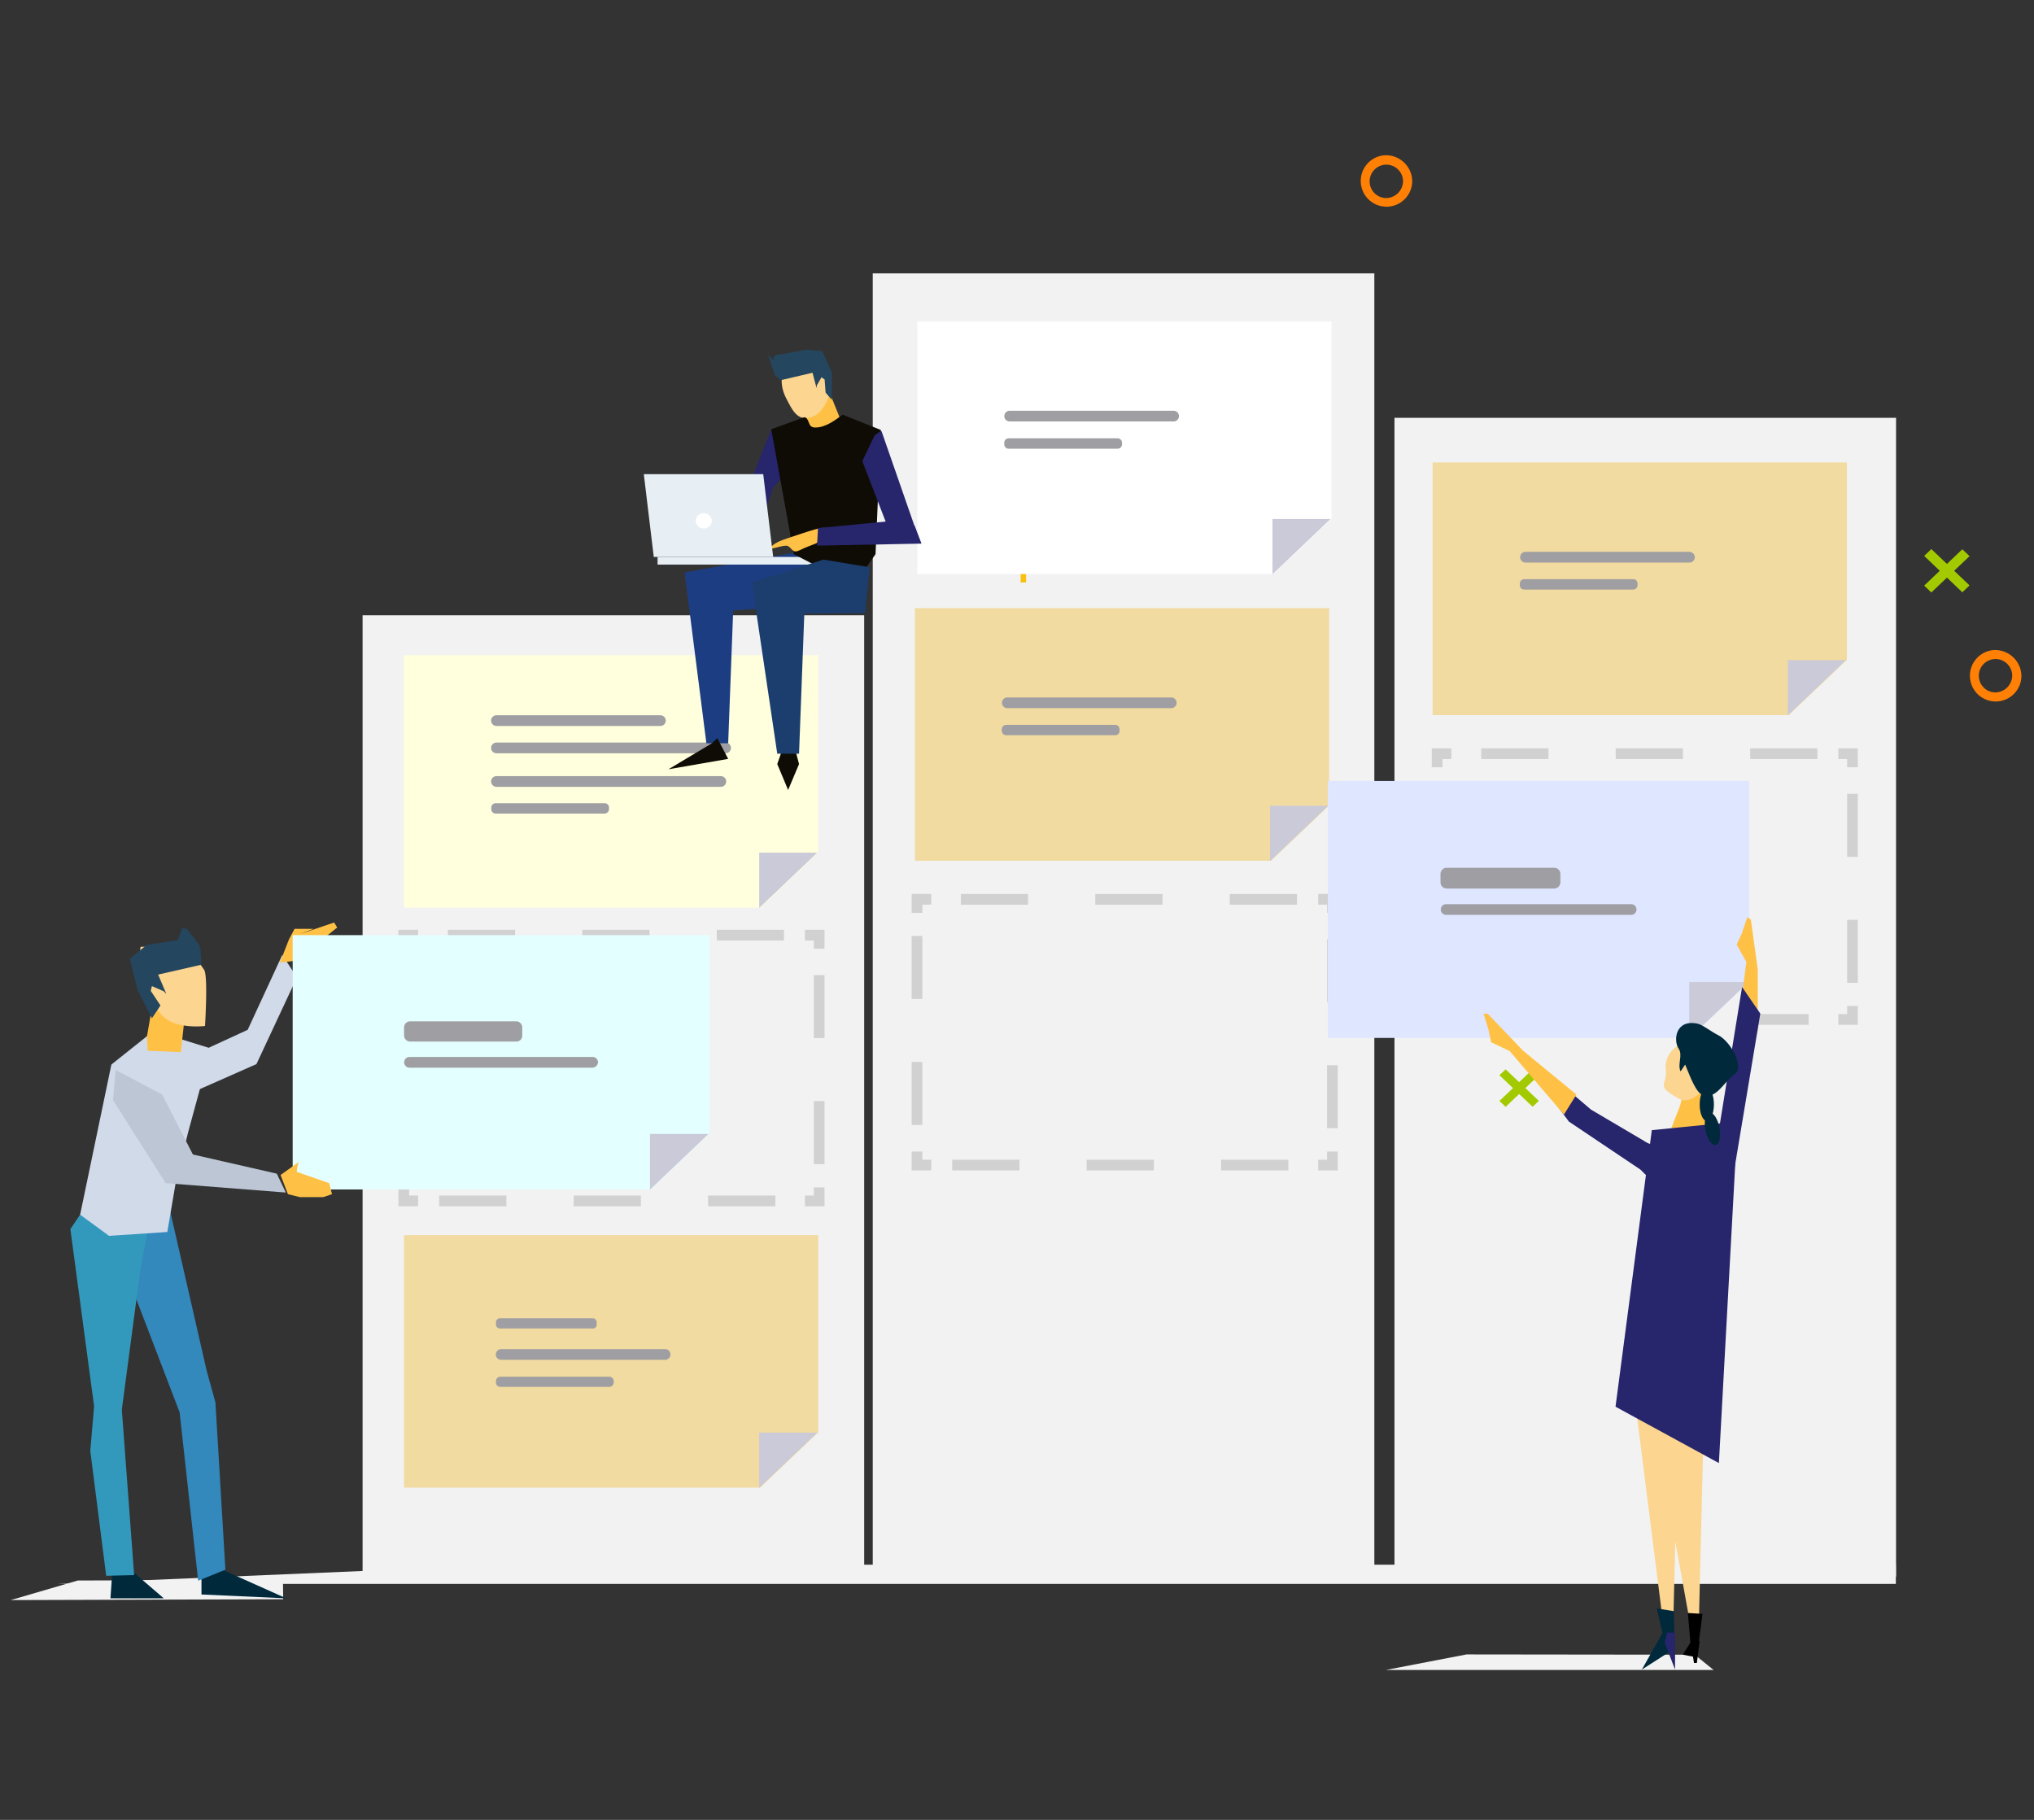 <svg viewBox="0 0 380 340" xmlns="http://www.w3.org/2000/svg"><rect x="0" y="0" width="380" height="340" fill="#333333" stroke="none"/><rect fill="none" height="340" rx="12" width="380"/><path d="m2 298.94 50.91-.16-.05-3.63-38.33.13z" fill="#f2f2f2"/><path d="m67.74 114.95h93.71v179.61h-93.71z" fill="#f2f2f2"/><path d="m260.52 78.06h93.71v216.5h-93.71z" fill="#f2f2f2"/><path d="m163.05 51.07h93.71v243.5h-93.71z" fill="#f2f2f2"/><g fill="none" opacity=".4" stroke="#9f9fa3" stroke-miterlimit="10" stroke-width="2"><path d="m248.93 215.14v2.53h-2.66"/><path d="m240.69 217.67h-63.92" stroke-dasharray="12.56 12.56"/><path d="m173.98 217.67h-2.66v-2.53"/><path d="m171.32 210.17v-37.19" stroke-dasharray="11.77 11.77"/><path d="m171.32 170.54v-2.53h2.66"/><path d="m179.51 168.02h63.97" stroke-dasharray="12.56 12.56"/><path d="m246.27 168.01h2.66v2.53"/><path d="m248.93 175.47v37.19" stroke-dasharray="11.77 11.77"/></g><g fill="none" opacity=".4" stroke="#9f9fa3" stroke-miterlimit="10" stroke-width="2"><path d="m346.09 187.94v2.52h-2.65"/><path d="m337.9 190.46h-63.96" stroke-dasharray="12.56 12.56"/><path d="m271.15 190.46h-2.66v-2.52"/><path d="m268.49 183.01v-37.19" stroke-dasharray="11.77 11.77"/><path d="m268.49 143.34v-2.53h2.66"/><path d="m276.73 140.81h63.92" stroke-dasharray="12.56 12.56"/><path d="m343.44 140.81h2.65v2.53"/><path d="m346.09 148.31v37.14" stroke-dasharray="11.77 11.77"/></g><g fill="none" opacity=".4" stroke="#9f9fa3" stroke-miterlimit="10" stroke-width="2"><path d="m153.04 221.84v2.52h-2.66"/><path d="m144.85 224.36h-63.96" stroke-dasharray="12.56 12.56"/><path d="m78.1 224.36h-2.66v-2.52"/><path d="m75.44 216.87v-37.19" stroke-dasharray="11.77 11.77"/><path d="m75.44 177.24v-2.53h2.66"/><path d="m83.67 174.71h63.93" stroke-dasharray="12.56 12.56"/><path d="m150.38 174.71h2.66v2.53"/><path d="m153.04 182.17v37.18" stroke-dasharray="11.77 11.77"/></g><path d="m152.86 159.26v-36.85h-77.38v47.16h66.54z" fill="#ffd"/><path d="m10.81 295.91h343.38v-3.58h-258.78z" fill="#f2f2f2"/><path d="m254.64 174.33h26.25v4.59h-26.25z" fill="#d9dbdd"/><path d="m188.54 105.81h5.31v.97h-5.31z" fill="#f9c010"/><path d="m190.68 103.77h1.02v5.05h-1.02z" fill="#f9c010"/><path d="m178.93 72.03 7.13 6.79-1.34 1.28-7.14-6.79z" fill="#a3ca01"/><path d="m177.57 78.82 7.13-6.79 1.35 1.28-7.14 6.79z" fill="#a3ca01"/><path d="m281.29 199.78 6.2 5.89-1.16 1.11-6.2-5.9z" fill="#a3ca01"/><path d="m280.13 205.69 6.19-5.9 1.16 1.11-6.19 5.89z" fill="#a3ca01"/><path d="m258.84 29a4.81 4.81 0 1 0 5 4.8 4.93 4.93 0 0 0 -5-4.8zm0 8a3.12 3.12 0 1 1 3.28-3.12 3.19 3.19 0 0 1 -3.28 3.12z" fill="#ff8004"/><path d="m360.82 102.58 7.14 6.79-1.35 1.28-7.13-6.79z" fill="#a3ca01"/><path d="m359.48 109.41 7.13-6.79 1.35 1.28-7.14 6.79z" fill="#a3ca01"/><path d="m372.65 121.44a4.81 4.81 0 1 0 5 4.8 4.93 4.93 0 0 0 -5-4.8zm0 7.92a3.12 3.12 0 1 1 3.28-3.12 3.19 3.19 0 0 1 -3.28 3.12z" fill="#ff8004"/><path d="m141.84 169.62v-10.32h10.85z" fill="#cacad8"/><path d="m152.86 267.61v-36.85h-77.38v47.17h66.54z" fill="#f2dba0"/><path d="m141.84 277.97v-10.32h10.85z" fill="#cacad8"/><path d="m123.82 188.78h-30.63a1 1 0 0 1 -1-1 1 1 0 0 1 1-1h30.63a1 1 0 0 1 1 1 1 1 0 0 1 -1 1z" fill="#9f9fa3"/><path d="m113.38 193.83h-20.32a.82.82 0 0 1 -.84-.8v-.34a.82.82 0 0 1 .84-.8h20.32a.82.82 0 0 1 .84.8v.31a.85.85 0 0 1 -.84.83z" fill="#9f9fa3"/><path d="m248.75 96.93v-36.85h-77.38v47.17h66.53z" fill="#fff"/><path d="m237.73 107.29v-10.32h10.84z" fill="#cacad8"/><path d="m219.27 78.74h-30.64a1 1 0 0 1 -1-1 1 1 0 0 1 1-1h30.63a1 1 0 0 1 1 1 1 1 0 0 1 -.99 1z" fill="#9f9fa3"/><path d="m208.77 83.83h-20.31a.82.82 0 0 1 -.84-.8v-.34a.82.82 0 0 1 .84-.8h20.32a.82.82 0 0 1 .84.8v.31a.82.82 0 0 1 -.85.83z" fill="#9f9fa3"/><path d="m248.31 150.5v-36.89h-77.38v47.2h66.53z" fill="#f2dba0"/><path d="m237.28 160.86v-10.32h10.85z" fill="#cacad8"/><path d="m218.82 132.3h-30.63a1 1 0 0 1 -1-1 1 1 0 0 1 1-1h30.63a1 1 0 0 1 1 1 1 1 0 0 1 -1 1z" fill="#9f9fa3"/><path d="m208.33 137.36h-20.33a.82.82 0 0 1 -.84-.8v-.34a.82.82 0 0 1 .84-.8h20.32a.82.82 0 0 1 .84.8v.34a.79.79 0 0 1 -.83.8z" fill="#9f9fa3"/><path d="m345.03 123.29v-36.89h-77.38v47.21h66.54z" fill="#f2dba0"/><path d="m334.01 133.65v-10.32h10.84z" fill="#cacad8"/><g fill="#9f9fa3"><path d="m315.59 105.1h-30.59a1 1 0 0 1 -1-1 1 1 0 0 1 1-1h30.63a1 1 0 0 1 1 1 1 1 0 0 1 -1.04 1z"/><path d="m305.1 110.15h-20.32a.82.82 0 0 1 -.84-.8v-.35a.82.82 0 0 1 .84-.8h20.32a.82.82 0 0 1 .84.8v.34a.85.85 0 0 1 -.84.81z"/><path d="m124.27 254.05h-30.64a1 1 0 0 1 -1-1 1 1 0 0 1 1-1h30.63a1 1 0 0 1 1 1 1 1 0 0 1 -.99 1z"/><path d="m110.72 248.2h-17.31a.76.76 0 0 1 -.75-.72v-.48a.76.76 0 0 1 .75-.72h17.31a.76.76 0 0 1 .75.72v.46a.7.7 0 0 1 -.75.74z"/><path d="m113.82 259.11h-20.32a.82.82 0 0 1 -.84-.8v-.31a.82.82 0 0 1 .84-.8h20.32a.82.82 0 0 1 .84.8v.34a.85.85 0 0 1 -.84.77z"/><path d="m123.38 135.63h-30.63a1 1 0 0 1 -1-1 1 1 0 0 1 1-1h30.63a1 1 0 0 1 1 1 1 1 0 0 1 -1 1z"/><path d="m135.56 140.73h-42.81a1 1 0 0 1 -1-1 1 1 0 0 1 1-1h42.81a1 1 0 0 1 1 1 1 1 0 0 1 -1 1z"/><path d="m134.67 147h-41.92a1 1 0 0 1 -1-1 1 1 0 0 1 1-1h41.92a1 1 0 0 1 1 1 1 1 0 0 1 -1 1z"/><path d="m112.93 152h-20.31a.82.82 0 0 1 -.84-.8v-.34a.82.82 0 0 1 .84-.8h20.32a.82.82 0 0 1 .84.8v.34a.85.85 0 0 1 -.85.8z"/></g><path d="m37.64 291.57v6.32l15.84.72-12.52-5.6-2.62-2.82z" fill="#00293c"/><path d="m21.04 292.63-.4 5.98h9.96l-7.35-6.32z" fill="#00293c"/><path d="m24.8 232.91 6.95-6.82 6.86 29.98 1.64 5.94 1.86 31.25-5.09 2.06-3.46-31.45-10.75-28.09z" fill="#3388bc"/><path d="m18.64 221.46 8.86 8.97-1.29 6.9-3.45 26.03 2.3 30.91-5.22.13-2.97-23.33.71-8.34-4.43-33.1z" fill="#3399bc"/><path d="m14.97 226.93 5.4 3.96 10.89-.72 1.59-9.35 2.31-9.34 4.25-15.59-10.67-3.32-7.93 6.31z" fill="#d1dae9"/><path d="m29 184.73-1.55 8.93.14 2.65 6.19.26.93-8.38z" fill="#ffc145"/><path d="m26.26 176.9 8.06-.38a33.42 33.42 0 0 1 3.85 4.72c.71 1.43.13 10.44.13 10.44s-6.73.88-8.77-3-3.85-6.68-3.85-6.68z" fill="#fcd590"/><path d="m31.17 199.35 15.1-6.95 6.46-13.98 2.75 4.17-7.57 16.21-11.34 5.01z" fill="#d1dae9"/><path d="m52.29 179.85 1.68-4.3 1.06-2.02h3.54l-2.61 1.01 6.46-2.19.58.93-7.7 6.19z" fill="#ffc145"/><path d="m37.19 176.44.27.97.18 2.82-8.1 1.85 1.54 3.62-.48-.5-2.22-.97-.22.88 1.82 2.74-1.6 2.4-2.74-5.43-1.37-5.69 3.09-2.57 5.85-.92.84-2.28.93.21.35.55z" fill="#24465f"/><path d="m21.61 199.9 8.68 4.59 5.75 11.2 15.67 3.58 1.69 3.53-22.45-1.76-9.83-15.5z" fill="#bdc6d5"/><path d="m132.54 211.81v-37.1h-77.86v47.51h66.93z" fill="#e4ffff"/><path d="m121.43 222.26v-10.41h10.94z" fill="#cacad8"/><path d="m110.72 199.47h-34.22a1 1 0 0 1 -1-1 1 1 0 0 1 1-1h34.22a1 1 0 0 1 1 1 1.07 1.07 0 0 1 -1 1z" fill="#9f9fa3"/><path d="m96.42 194.59h-19.78a1.14 1.14 0 0 1 -1.15-1.09v-1.6a1.14 1.14 0 0 1 1.15-1.09h19.78a1.14 1.14 0 0 1 1.15 1.09v1.6a1.09 1.09 0 0 1 -1.15 1.09z" fill="#9f9fa3"/><path d="m53.79 223.1-1.37-3.58 3.41-2.44-.22.67-.18 1.18 6.07 2.11.53 2.06-1.64.55h-4.38z" fill="#ffc145"/><path d="m326.79 183.43v-37.52h-78.71v48h67.69z" fill="#dfe6ff"/><path d="m315.59 193.96v-10.49h11.07z" fill="#cacad8"/><path d="m304.75 170.92h-34.58a1 1 0 0 1 -1-1 1 1 0 0 1 1-1h34.57a1 1 0 0 1 1 1 1 1 0 0 1 -.99 1z" fill="#9f9fa3"/><path d="m290.32 166h-20a1.16 1.16 0 0 1 -1.2-1.14v-1.6a1.16 1.16 0 0 1 1.2-1.14h20a1.16 1.16 0 0 1 1.2 1.14v1.6a1.16 1.16 0 0 1 -1.2 1.14z" fill="#9f9fa3"/><path d="m258.88 312h61.27l-3.54-2.86-42.63-.05z" fill="#f2f2f2"/><path d="m327.1 171.81-.66-.47-1.02 3.03-.97 2.11 1.81 3.24-1.64 12.85 3.77.04v-11.54z" fill="#ffc145"/><path d="m318.29 253.38-5.84-2.99-4.78 8 8.63 48.01-.97 2.31 1.94-.58 1.02-42.03z" fill="#fcd590"/><path d="m313.51 253.38-7.21-7.88-2.04 6.74 6.73 53.23-2.57 4.17 4.07-1.51 1.02-42.03z" fill="#fcd590"/><path d="m324.05 218.26 4.82-28.89-3.41-4.97-4.82 29.73z" fill="#27256b"/><path d="m306.47 218.51 4.25 4.21-2.21-8.93a3.86 3.86 0 0 1 -1.28-.59l-10-5.9-18.77-16 6.46 7.24 8.19 11z" fill="#27256b"/><path d="m321.44 217.41-9.65-3.16c-1.15-.34 1.64-6.27 2.12-7.79l.53-2.27c.49-1.52 3.41-1 4.56-.63l-1.68-.51c1.15.34 1.24 1.81 1.24 1.81-.44 1.48 4.03 12.89 2.88 12.55z" fill="#ffc145"/><path d="m311.21 199.73c.35 3.16-2.17 3 2.52 5.56 2 1.09 4.74-1.22 5.71-4.17s0-5.85-2.21-6.53-6.42 1.41-6.02 5.14z" fill="#fcd590"/><path d="m324.09 200.65c-2 1.47-3.45 4.72-5.84 4-1.42-.42-2.48-3.54-3.41-5.73 0-.13-.84 1.31-.89 1.22-.58-1.43.49-3-.35-4.25-1-1.47-.62-5.56 3.59-4.63.84.17 2.7 1.6 3.76 2.11 2.26 1.05 5.05 5.94 3.14 7.28z" fill="#00293c"/><path d="m308.6 211.14-6.78 51.67 19.31 10.53 3.49-63.8z" fill="#27256b"/><ellipse cx="318.87" cy="206.34" fill="#00293c" rx="1.33" ry="3.07"/><path d="m319.34 207.87c.72-.13 1.57 1.12 1.89 2.79s0 3.13-.72 3.25-1.57-1.12-1.89-2.79 0-3.12.72-3.25z" fill="#00293c"/><path d="m309.53 300.5 3.18.51.14 6.99-6.11 3.92 3.85-6.83z" fill="#00293c"/><path d="m316.48 310.69h.53l.53-4.08-1.73-.21z"/><path d="m314.4 309.14 2.61.5 1.06-8.13-2.74-.16.48 5.51z"/><path d="m310.99 306.86 1.95 5.06v-6.91h-1.46z" fill="#27256b"/><path d="m277.96 189.41-.79-.04.93 3.07.48 2.28 3.46 1.64 10.14 11.87 2.34-3.74-9.96-8.18z" fill="#ffc145"/><path d="m149.32 74.67 5.41-1.97 2.35 5.82-5.42 1.97z" fill="#ffc145"/><path d="m127.9 106.95 4.07 31.92h4.07l1.02-27.08z" fill="#1c3d82"/><path d="m135.87 114.11 20.54-1.35-7.13-9.68-21.38 3.87z" fill="#1c3d82"/><path d="m146.22 139.84-1.01 2.91 2.03 4.84 2.04-4.84-1.02-3.88z" fill="#0f0c05"/><path d="m132.99 138.87-8.1 4.85 11.15-1.94-2.03-3.88z" fill="#0f0c05"/><path d="m144.06 80.25-4 10.15-4.34 12.25 4.87.17 3.81-11.71 2.35-2.48-1.33-4.17c-.08-.04-1.19-4.71-1.36-4.21z" fill="#27256b"/><path d="m154.68 70.69c1.28 2.57-.89 6.27-2.52 7-3 1.35-4-.76-5.31-3.33s-1-5.26.62-6 5.88-.24 7.21 2.33z" fill="#fcd590"/><path d="m143.48 66.35 1.33 3.79 1.06.89 5.93-1.39.75 2.86.05-.5.88-1.52.58.42.18 2.44 1.15 1.35.04-5.05-1.81-4.04-3.1-.26-4.52.85-1.01.08-.49.51.04.5z" fill="#24465f"/><path d="m122.85 104.05h32.54v1.43h-32.54z" fill="#e7eef4"/><path d="m157.42 77.47c-1.28.93-3.1 2.4-5.09 2.4-1.51 0-.89-1.35-2-1.94l-6.24 2.27 4.21 23.33 11.2 5.81 4.07-5.81 1-23.2z" fill="#0f0c05"/><path d="m153.26 100.72c0 .8-1.33.84-3.94 2.11-1.33.63-1.33-.51-2.21-.84-.71-.25-3.1.76-3.1.42 0-.51 1.33-1.26 2.66-1.68.75-.25 6-2.11 7-2.11 2.69.04-.41 1.3-.41 2.1z" fill="#ffc145"/><path d="m164.73 80.67 7 20.13-4.91.17-5.72-14.82 2.3-4.8.89-.67c-.18.41.26-.51.44-.01z" fill="#27256b"/><path d="m172.16 101.56-19.52.38.18-3.28 13.19-1.27 4.87.84z" fill="#27256b"/><path d="m144.45 104.05h-22.31l-1.86-15.46h22.31z" fill="#e7eef4"/><path d="m144.68 114.7 16.95-.17.84-8.55-8.63-1.43-13.72 4.34z" fill="#1c3e6e"/><path d="m140.51 109.1 4.7 31.71h4.07l1.02-27.08z" fill="#1c3e6e"/><ellipse cx="131.48" cy="97.31" fill="#fff" rx="1.51" ry="1.43"/></svg>